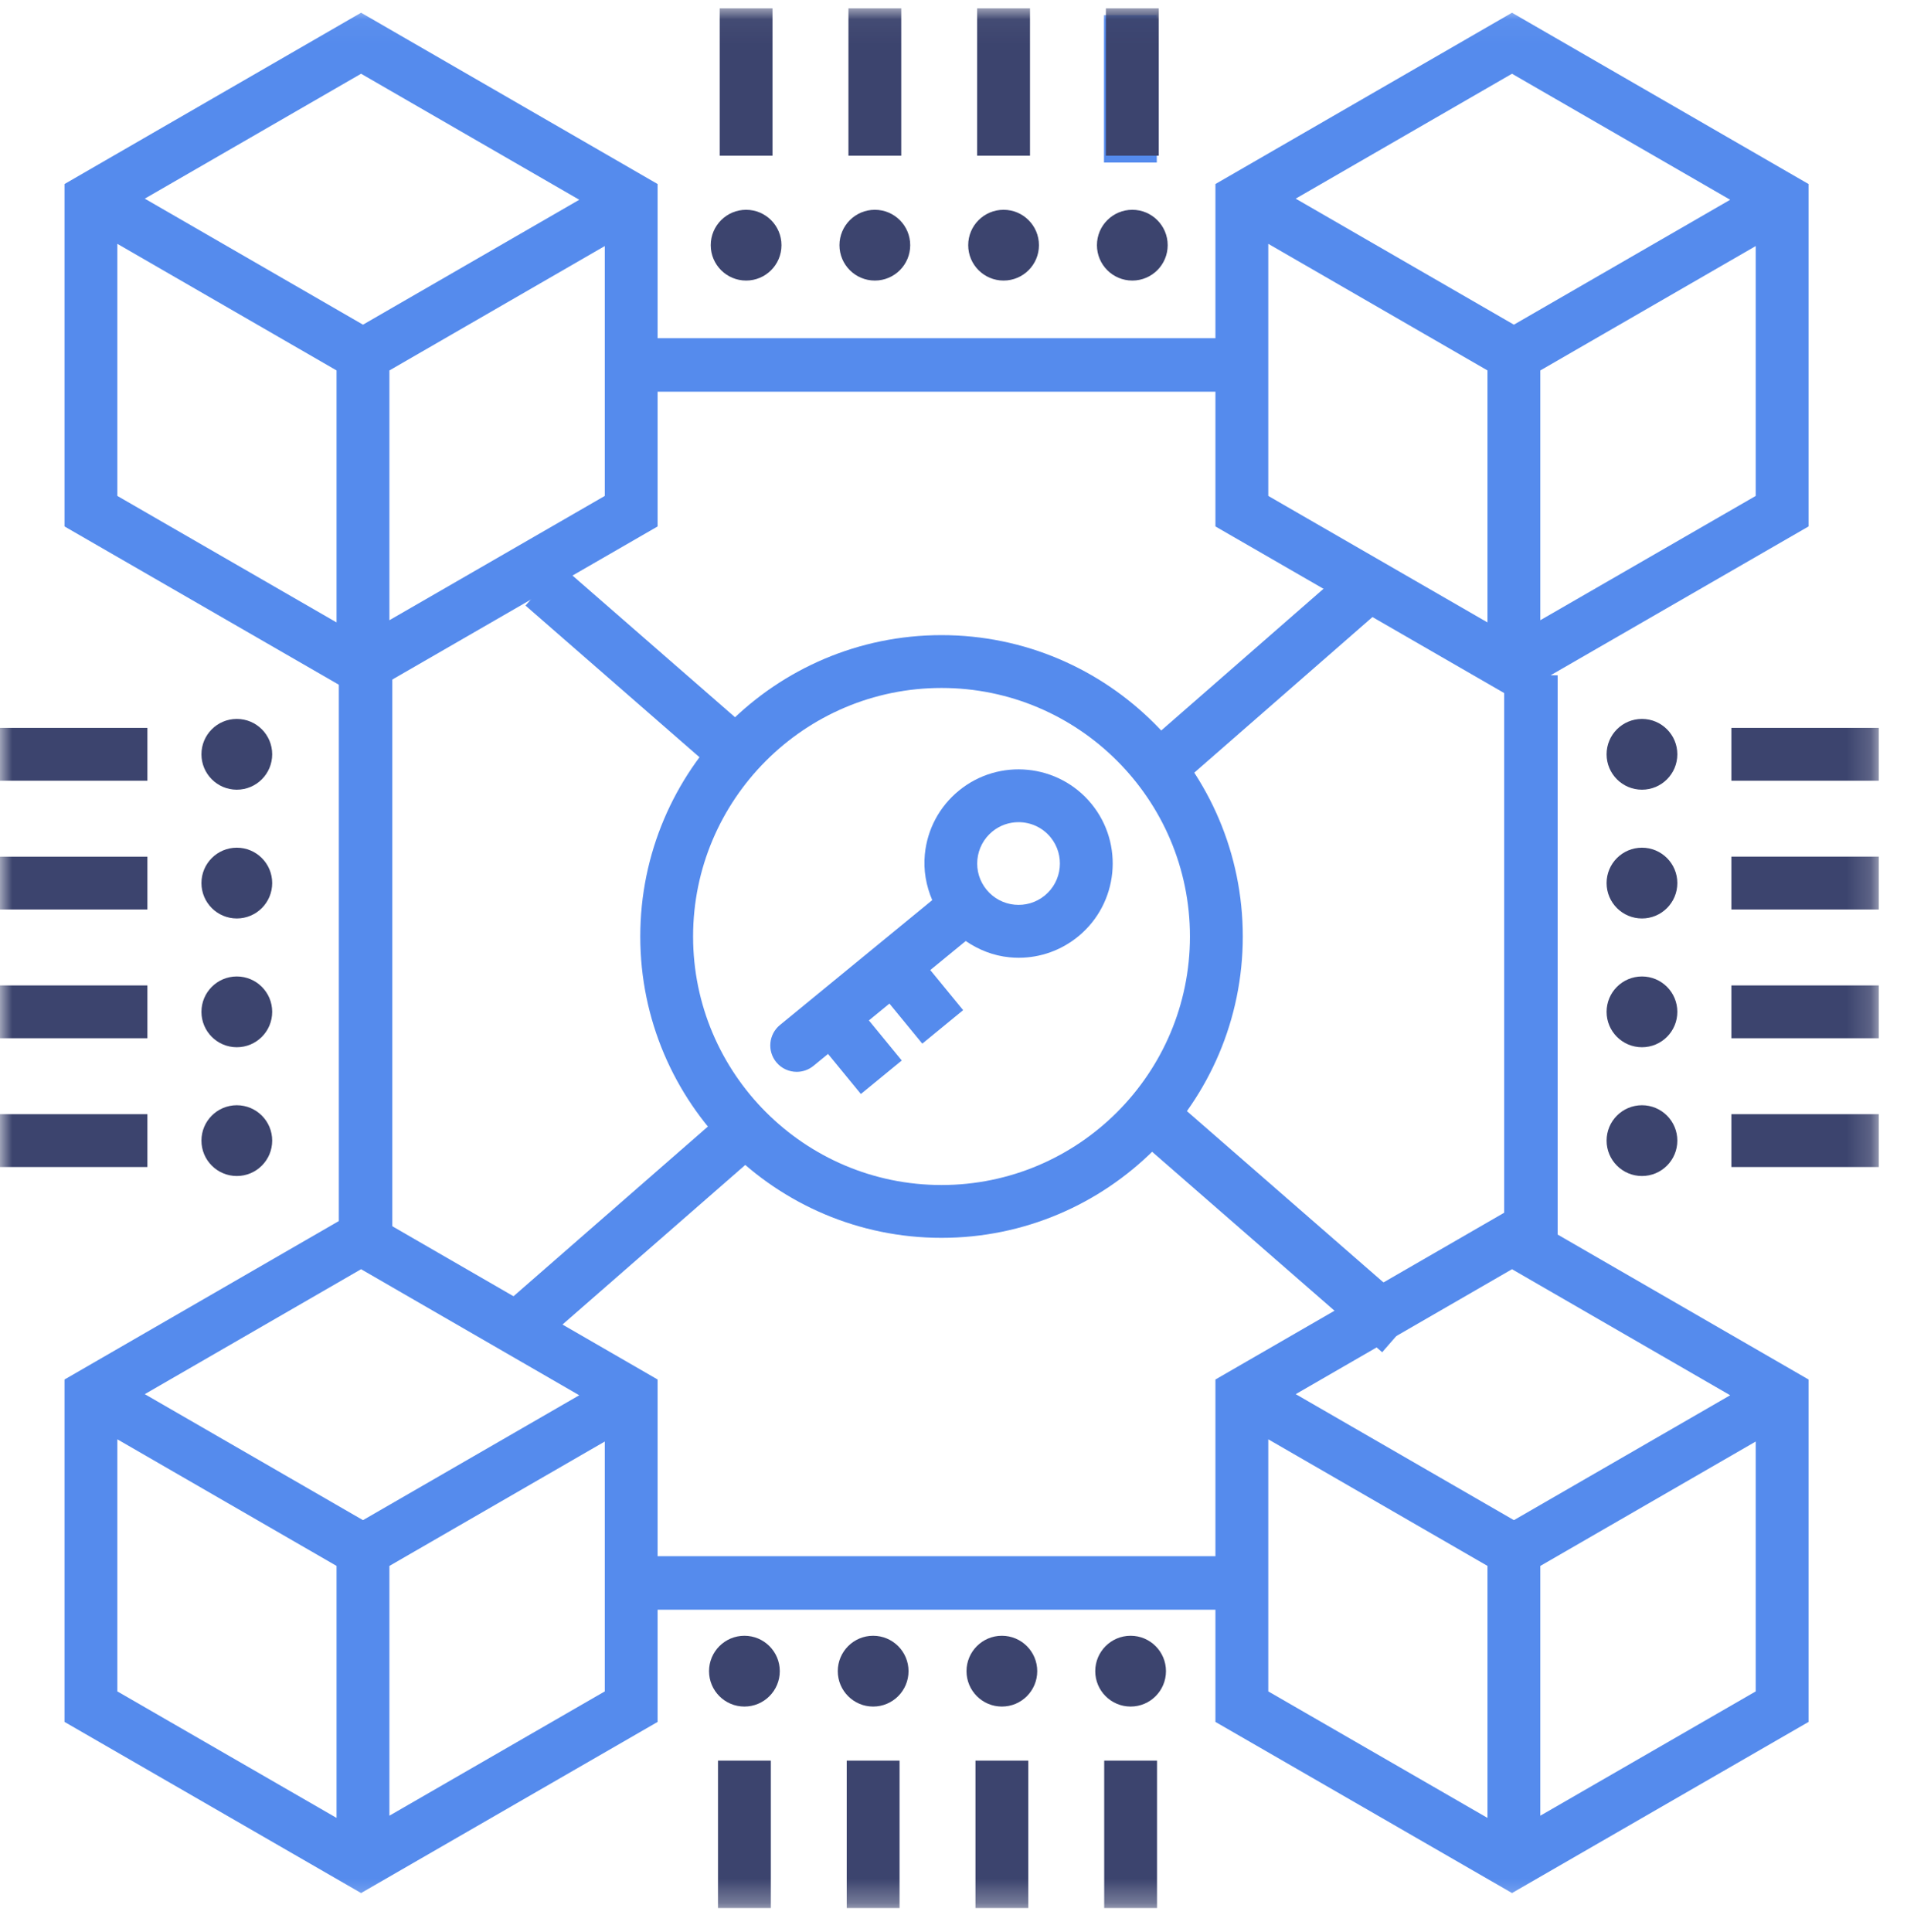 <?xml version="1.0" encoding="UTF-8"?>
<svg width="79px" height="80px" viewBox="0 0 79 80" version="1.1" xmlns="http://www.w3.org/2000/svg" xmlns:xlink="http://www.w3.org/1999/xlink">
    <title>热门币种</title>
    <defs>
        <polygon id="path-1" points="0 78.715 77.831 78.715 77.831 0.039 0 0.039"></polygon>
    </defs>
    <g id="avedex" stroke="none" stroke-width="1" fill="none" fill-rule="evenodd">
        <g id="首页0515" transform="translate(-527, -2469)">
            <g id="开启你的avedex" transform="translate(0, 2226)">
                <g id="优点1备份" transform="translate(425, 214)">
                    <g id="热门币种" transform="translate(102, 29)">
                        <polygon id="Fill-1" fill="#558BED" points="14.037 51.936 16.252 51.936 16.252 27.967 14.037 27.967"></polygon>
                        <polygon id="Fill-2" fill="#558BED" points="26.553 16.222 52.154 16.222 52.154 14.006 26.553 14.006"></polygon>
                        <polygon id="Fill-3" fill="#558BED" points="62.312 51.936 64.527 51.936 64.527 27.967 62.312 27.967"></polygon>
                        <polygon id="Fill-4" fill="#558BED" points="26.553 66.664 52.408 66.664 52.408 64.448 26.553 64.448"></polygon>
                        <polygon id="Fill-5" fill="#558BED" points="48.894 32.505 47.437 30.836 56.238 23.152 57.696 24.821"></polygon>
                        <polygon id="Fill-6" fill="#558BED" points="21.702 56.25 20.245 54.58 30.074 46.001 31.531 47.671"></polygon>
                        <polygon id="Fill-7" fill="#558BED" points="57.258 56.002 47.553 47.547 49.009 45.876 58.714 54.332"></polygon>
                        <polygon id="Fill-8" fill="#558BED" points="30.181 32.409 21.77 25.079 23.226 23.408 31.637 30.738"></polygon>
                        <g id="热门币种2" transform="translate(0, 0.304)">
                            <path d="M39.004,28.187 C33.329,28.187 28.712,32.804 28.712,38.48 C28.712,44.154 33.329,48.772 39.004,48.772 C44.679,48.772 49.295,44.154 49.295,38.48 C49.295,32.804 44.679,28.187 39.004,28.187 M39.004,50.96 C32.122,50.96 26.524,45.361 26.524,38.48 C26.524,31.598 32.122,25.999 39.004,25.999 C45.885,25.999 51.484,31.598 51.484,38.48 C51.484,45.361 45.885,50.96 39.004,50.96" id="Fill-9" fill="#558BED"></path>
                            <path d="M43.282,36.782 C42.551,37.382 41.469,37.274 40.871,36.544 C40.58,36.19 40.445,35.744 40.49,35.289 C40.536,34.833 40.756,34.423 41.11,34.132 C41.428,33.872 41.812,33.745 42.194,33.745 C42.69,33.745 43.183,33.959 43.521,34.371 C44.119,35.102 44.012,36.184 43.282,36.782 M45.213,32.984 C43.849,31.32 41.386,31.077 39.722,32.44 C38.916,33.1 38.415,34.036 38.313,35.073 C38.247,35.734 38.366,36.38 38.619,36.974 L32.311,42.145 C31.844,42.528 31.775,43.217 32.158,43.685 C32.375,43.949 32.689,44.085 33.005,44.085 C33.249,44.085 33.495,44.004 33.698,43.838 L34.302,43.343 L35.663,45.002 L37.356,43.615 L35.995,41.955 L36.846,41.258 L38.207,42.917 L39.899,41.53 L38.538,39.87 L40.006,38.667 C40.54,39.032 41.15,39.275 41.811,39.34 C41.942,39.354 42.073,39.36 42.203,39.36 C43.101,39.36 43.965,39.052 44.669,38.475 C46.332,37.111 46.577,34.648 45.213,32.984" id="Fill-11" fill="#558BED"></path>
                            <mask id="mask-2" fill="white">
                                <use xlink:href="#path-1"></use>
                            </mask>
                            <g id="Clip-14"></g>
                            <polygon id="Fill-13" fill="#558BED" mask="url(#mask-2)" points="45.734 6.427 47.922 6.427 47.922 0.321 45.734 0.321"></polygon>
                            <path d="M71.725,32.029 L77.831,32.029 L77.831,29.84 L71.725,29.84 L71.725,32.029 Z M68.021,32.4 C67.211,32.4 66.555,31.744 66.555,30.934 C66.555,30.125 67.211,29.469 68.021,29.469 C68.83,29.469 69.486,30.125 69.486,30.934 C69.486,31.744 68.83,32.4 68.021,32.4 L68.021,32.4 Z" id="Fill-15" fill="#3C446E" mask="url(#mask-2)"></path>
                            <path d="M71.725,37.362 L77.831,37.362 L77.831,35.173 L71.725,35.173 L71.725,37.362 Z M68.021,37.733 C67.211,37.733 66.555,37.077 66.555,36.267 C66.555,35.458 67.211,34.802 68.021,34.802 C68.83,34.802 69.486,35.458 69.486,36.267 C69.486,37.077 68.83,37.733 68.021,37.733 L68.021,37.733 Z" id="Fill-16" fill="#3C446E" mask="url(#mask-2)"></path>
                            <path d="M71.725,42.694 L77.831,42.694 L77.831,40.506 L71.725,40.506 L71.725,42.694 Z M68.021,43.066 C67.211,43.066 66.555,42.41 66.555,41.6 C66.555,40.791 67.211,40.135 68.021,40.135 C68.83,40.135 69.486,40.791 69.486,41.6 C69.486,42.41 68.83,43.066 68.021,43.066 L68.021,43.066 Z" id="Fill-17" fill="#3C446E" mask="url(#mask-2)"></path>
                            <path d="M71.725,48.027 L77.831,48.027 L77.831,45.839 L71.725,45.839 L71.725,48.027 Z M68.021,48.399 C67.211,48.399 66.555,47.743 66.555,46.933 C66.555,46.124 67.211,45.468 68.021,45.468 C68.83,45.468 69.486,46.124 69.486,46.933 C69.486,47.743 68.83,48.399 68.021,48.399 L68.021,48.399 Z" id="Fill-18" fill="#3C446E" mask="url(#mask-2)"></path>
                            <path d="M45.743,78.715 L47.931,78.715 L47.931,72.61 L45.743,72.61 L45.743,78.715 Z M45.372,68.905 C45.372,68.096 46.028,67.439 46.837,67.439 C47.647,67.439 48.302,68.096 48.302,68.905 C48.302,69.714 47.647,70.371 46.837,70.371 C46.028,70.371 45.372,69.714 45.372,68.905 L45.372,68.905 Z" id="Fill-19" fill="#3C446E" mask="url(#mask-2)"></path>
                            <path d="M40.41,78.715 L42.598,78.715 L42.598,72.61 L40.41,72.61 L40.41,78.715 Z M40.039,68.905 C40.039,68.096 40.695,67.439 41.504,67.439 C42.314,67.439 42.969,68.096 42.969,68.905 C42.969,69.714 42.314,70.371 41.504,70.371 C40.695,70.371 40.039,69.714 40.039,68.905 L40.039,68.905 Z" id="Fill-20" fill="#3C446E" mask="url(#mask-2)"></path>
                            <path d="M35.077,78.715 L37.266,78.715 L37.266,72.61 L35.077,72.61 L35.077,78.715 Z M34.706,68.905 C34.706,68.096 35.362,67.439 36.171,67.439 C36.981,67.439 37.637,68.096 37.637,68.905 C37.637,69.714 36.981,70.371 36.171,70.371 C35.362,70.371 34.706,69.714 34.706,68.905 L34.706,68.905 Z" id="Fill-21" fill="#3C446E" mask="url(#mask-2)"></path>
                            <path d="M29.744,78.715 L31.933,78.715 L31.933,72.61 L29.744,72.61 L29.744,78.715 Z M29.373,68.905 C29.373,68.096 30.029,67.439 30.838,67.439 C31.648,67.439 32.304,68.096 32.304,68.905 C32.304,69.714 31.648,70.371 30.838,70.371 C30.029,70.371 29.373,69.714 29.373,68.905 L29.373,68.905 Z" id="Fill-22" fill="#3C446E" mask="url(#mask-2)"></path>
                            <path d="M29.815,6.145 L32.003,6.145 L32.003,0.039 L29.815,0.039 L29.815,6.145 Z M32.374,9.85 C32.374,10.659 31.718,11.315 30.909,11.315 C30.1,11.315 29.443,10.659 29.443,9.85 C29.443,9.041 30.1,8.384 30.909,8.384 C31.718,8.384 32.374,9.041 32.374,9.85 L32.374,9.85 Z" id="Fill-23" fill="#3C446E" mask="url(#mask-2)"></path>
                            <path d="M35.148,6.145 L37.336,6.145 L37.336,0.039 L35.148,0.039 L35.148,6.145 Z M37.707,9.85 C37.707,10.659 37.051,11.315 36.242,11.315 C35.432,11.315 34.776,10.659 34.776,9.85 C34.776,9.041 35.432,8.384 36.242,8.384 C37.051,8.384 37.707,9.041 37.707,9.85 L37.707,9.85 Z" id="Fill-24" fill="#3C446E" mask="url(#mask-2)"></path>
                            <path d="M40.48,6.145 L42.669,6.145 L42.669,0.039 L40.48,0.039 L40.48,6.145 Z M43.04,9.85 C43.04,10.659 42.384,11.315 41.575,11.315 C40.765,11.315 40.109,10.659 40.109,9.85 C40.109,9.041 40.765,8.384 41.575,8.384 C42.384,8.384 43.04,9.041 43.04,9.85 L43.04,9.85 Z" id="Fill-25" fill="#3C446E" mask="url(#mask-2)"></path>
                            <path d="M45.813,6.145 L48.002,6.145 L48.002,0.039 L45.813,0.039 L45.813,6.145 Z M48.373,9.85 C48.373,10.659 47.717,11.315 46.908,11.315 C46.098,11.315 45.442,10.659 45.442,9.85 C45.442,9.041 46.098,8.384 46.908,8.384 C47.717,8.384 48.373,9.041 48.373,9.85 L48.373,9.85 Z" id="Fill-26" fill="#3C446E" mask="url(#mask-2)"></path>
                            <path d="M0,32.029 L6.106,32.029 L6.106,29.84 L0,29.84 L0,32.029 Z M8.345,30.934 C8.345,30.125 9.001,29.469 9.81,29.469 C10.62,29.469 11.276,30.125 11.276,30.934 C11.276,31.744 10.62,32.4 9.81,32.4 C9.001,32.4 8.345,31.744 8.345,30.934 L8.345,30.934 Z" id="Fill-27" fill="#3C446E" mask="url(#mask-2)"></path>
                            <path d="M0,37.362 L6.106,37.362 L6.106,35.174 L0,35.174 L0,37.362 Z M8.345,36.267 C8.345,35.458 9.001,34.802 9.81,34.802 C10.62,34.802 11.276,35.458 11.276,36.267 C11.276,37.077 10.62,37.733 9.81,37.733 C9.001,37.733 8.345,37.077 8.345,36.267 L8.345,36.267 Z" id="Fill-28" fill="#3C446E" mask="url(#mask-2)"></path>
                            <path d="M0,42.694 L6.106,42.694 L6.106,40.506 L0,40.506 L0,42.694 Z M8.345,41.6 C8.345,40.791 9.001,40.135 9.81,40.135 C10.62,40.135 11.276,40.791 11.276,41.6 C11.276,42.41 10.62,43.066 9.81,43.066 C9.001,43.066 8.345,42.41 8.345,41.6 L8.345,41.6 Z" id="Fill-29" fill="#3C446E" mask="url(#mask-2)"></path>
                            <path d="M0,48.027 L6.106,48.027 L6.106,45.839 L0,45.839 L0,48.027 Z M8.345,46.933 C8.345,46.124 9.001,45.468 9.81,45.468 C10.62,45.468 11.276,46.124 11.276,46.933 C11.276,47.743 10.62,48.399 9.81,48.399 C9.001,48.399 8.345,47.743 8.345,46.933 L8.345,46.933 Z" id="Fill-30" fill="#3C446E" mask="url(#mask-2)"></path>
                            <path d="M63.809,25.382 L63.809,15.038 L72.733,9.886 L72.733,20.234 L63.809,25.382 Z M52.54,9.794 L61.621,15.037 L61.621,25.473 L52.54,20.234 L52.54,9.794 Z M71.675,7.969 L62.715,13.142 L53.676,7.923 L62.636,2.75 L71.675,7.969 Z M62.636,0.223 L50.351,7.317 L50.351,21.498 L62.636,28.585 L74.921,21.498 L74.921,7.317 L62.636,0.223 Z" id="Fill-31" fill="#558BED" mask="url(#mask-2)"></path>
                            <path d="M16.131,74.891 L16.131,64.547 L25.054,59.395 L25.054,69.743 L16.131,74.891 Z M4.861,59.303 L13.942,64.546 L13.942,74.982 L4.861,69.743 L4.861,59.303 Z M23.996,57.479 L15.037,62.651 L5.998,57.433 L14.958,52.259 L23.996,57.479 Z M14.958,49.732 L2.673,56.826 L2.673,71.007 L14.958,78.094 L27.242,71.007 L27.242,56.826 L14.958,49.732 Z" id="Fill-32" fill="#558BED" mask="url(#mask-2)"></path>
                            <path d="M16.131,25.382 L16.131,15.038 L25.054,9.886 L25.054,20.234 L16.131,25.382 Z M4.861,9.794 L13.942,15.037 L13.942,25.473 L4.861,20.234 L4.861,9.794 Z M23.997,7.969 L15.037,13.142 L5.998,7.923 L14.958,2.75 L23.997,7.969 Z M14.958,0.223 L2.673,7.317 L2.673,21.498 L14.958,28.585 L27.242,21.498 L27.242,7.317 L14.958,0.223 Z" id="Fill-33" fill="#558BED" mask="url(#mask-2)"></path>
                            <path d="M72.733,69.743 L63.809,74.891 L63.809,64.547 L72.733,59.395 L72.733,69.743 Z M53.677,57.433 L62.637,52.259 L71.675,57.479 L62.716,62.651 L53.677,57.433 Z M61.621,74.982 L52.54,69.743 L52.54,59.303 L61.621,64.546 L61.621,74.982 Z M62.637,49.732 L50.351,56.826 L50.351,71.007 L62.637,78.094 L74.921,71.007 L74.921,56.826 L62.637,49.732 Z" id="Fill-34" fill="#558BED" mask="url(#mask-2)"></path>
                        </g>
                    </g>
                </g>
            </g>
        </g>
    </g>
</svg>